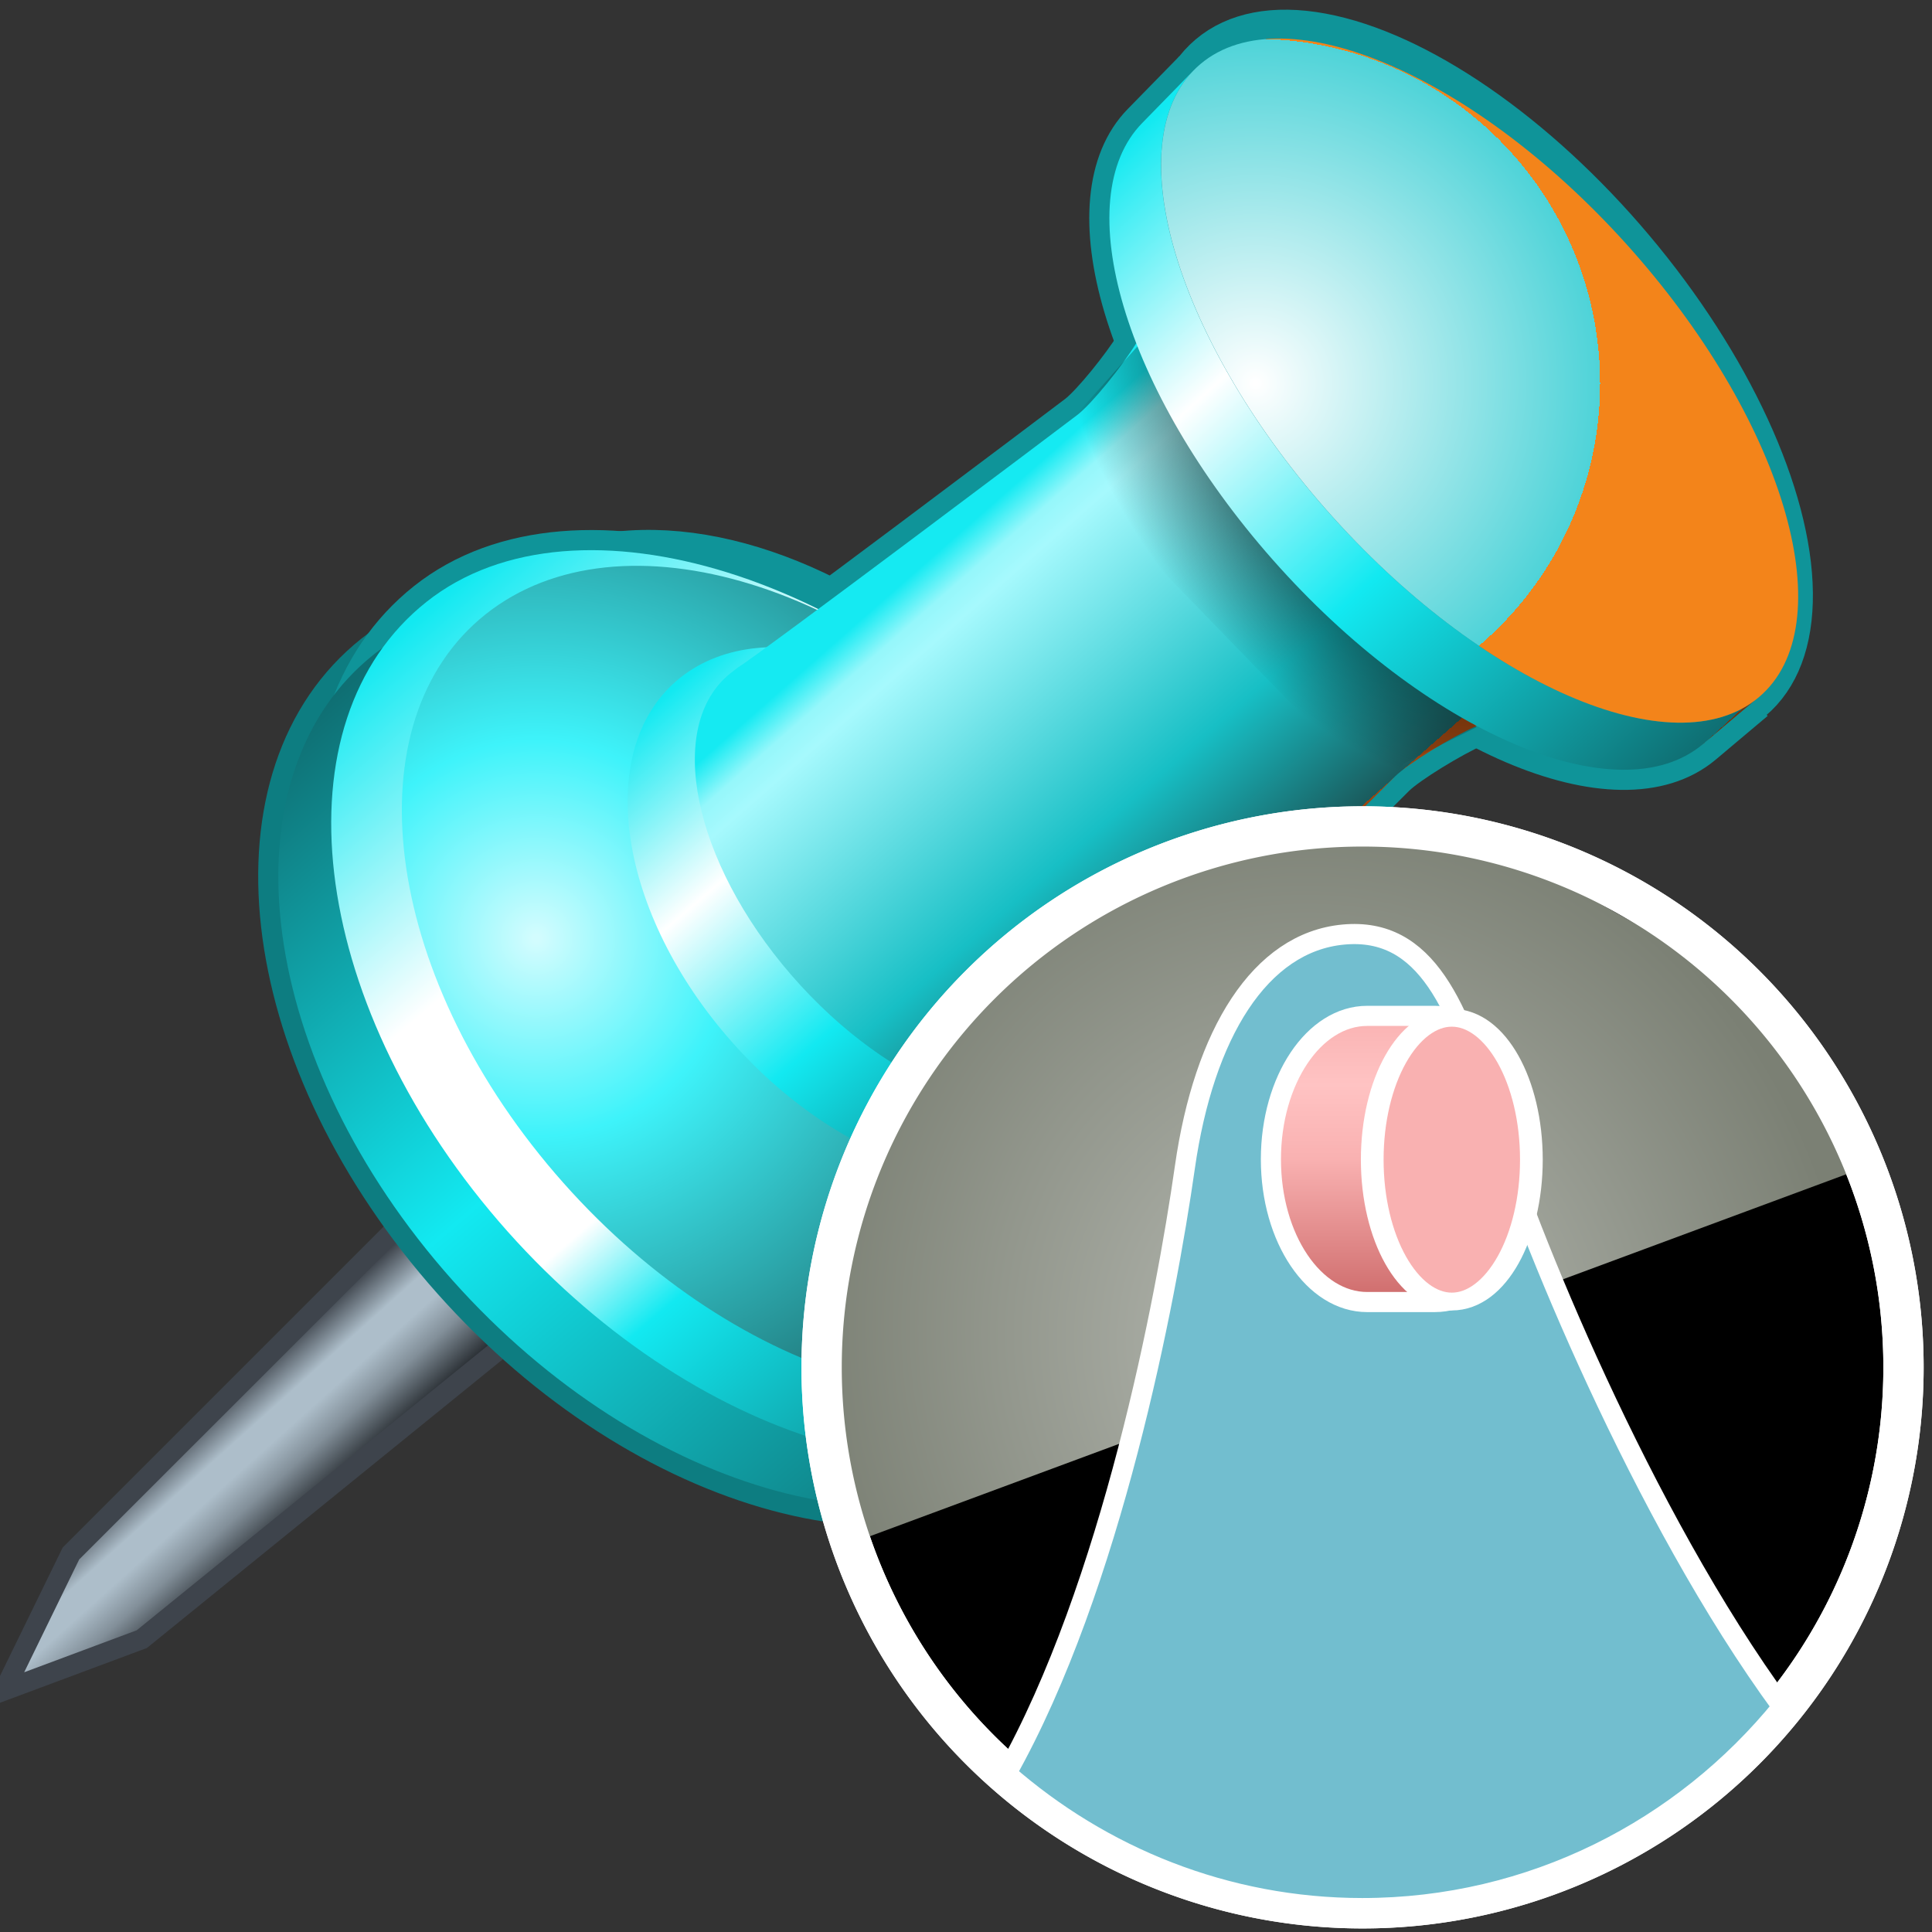 <?xml version="1.0" encoding="UTF-8" standalone="no"?>
<!-- Created with Inkscape (http://www.inkscape.org/) -->

<svg
   xmlns:i="http://ns.adobe.com/AdobeIllustrator/10.0/"
   xmlns:a="http://ns.adobe.com/AdobeSVGViewerExtensions/3.0/"
   xmlns:dc="http://purl.org/dc/elements/1.1/"
   xmlns:cc="http://creativecommons.org/ns#"
   xmlns:rdf="http://www.w3.org/1999/02/22-rdf-syntax-ns#"
   xmlns:svg="http://www.w3.org/2000/svg"
   xmlns="http://www.w3.org/2000/svg"
   xmlns:xlink="http://www.w3.org/1999/xlink"
   xmlns:sodipodi="http://sodipodi.sourceforge.net/DTD/sodipodi-0.dtd"
   xmlns:inkscape="http://www.inkscape.org/namespaces/inkscape"
   width="48px"
   height="48px"
   id="svg7845"
   version="1.1"
   inkscape:version="0.48.5 r10040"
   sodipodi:docname="vellumattachconstraints.svg">
  <rect width="100%" height="100%" fill="#333333" stroke="none"/>
  <defs
     id="defs7847">
    <linearGradient
       id="linearGradient9480">
      <stop
         style="stop-color:#babdb6;stop-opacity:1;"
         offset="0"
         id="stop9482" />
      <stop
         style="stop-color:#7b8074;stop-opacity:1;"
         offset="1"
         id="stop9484" />
    </linearGradient>
    <linearGradient
       id="linearGradient9466">
      <stop
         id="stop9468"
         offset="0"
         style="stop-color:#f9b1b1;stop-opacity:1" />
      <stop
         style="stop-color:#ffc3c3;stop-opacity:1;"
         offset="0.25"
         id="stop9470" />
      <stop
         style="stop-color:#f9b1b1;stop-opacity:1"
         offset="0.5"
         id="stop9472" />
      <stop
         id="stop9474"
         offset="1"
         style="stop-color:#cc6868;stop-opacity:1;" />
    </linearGradient>
    <linearGradient
       id="linearGradient9432">
      <stop
         style="stop-color:#729fcf;stop-opacity:1;"
         offset="0"
         id="stop9434" />
      <stop
         id="stop9442"
         offset="0.25"
         style="stop-color:#94b4d6;stop-opacity:1;" />
      <stop
         id="stop9440"
         offset="0.5"
         style="stop-color:#7098c4;stop-opacity:1;" />
      <stop
         style="stop-color:#376aa1;stop-opacity:1;"
         offset="1"
         id="stop9436" />
    </linearGradient>
    <linearGradient
       id="linearGradient8802">
      <stop
         style="stop-color:#555753;stop-opacity:1;"
         offset="0"
         id="stop8804" />
      <stop
         style="stop-color:#b1b3af;stop-opacity:1;"
         offset="1"
         id="stop8806" />
    </linearGradient>
    <linearGradient
       id="linearGradient8550">
      <stop
         id="stop8552"
         offset="0"
         style="stop-color:#f57900;stop-opacity:1;" />
      <stop
         style="stop-color:#ffae5e;stop-opacity:1;"
         offset="0.142"
         id="stop8554" />
      <stop
         id="stop8556"
         offset="1"
         style="stop-color:#f57900;stop-opacity:1;" />
    </linearGradient>
    <linearGradient
       id="linearGradient8512">
      <stop
         style="stop-color:#f57900;stop-opacity:1;"
         offset="0"
         id="stop8514" />
      <stop
         id="stop8520"
         offset="0.5"
         style="stop-color:#ffae5e;stop-opacity:1;" />
      <stop
         style="stop-color:#f57900;stop-opacity:1;"
         offset="1"
         id="stop8516" />
    </linearGradient>
    <linearGradient
       y2="1528.29"
       x2="240.81"
       y1="1525.703"
       x1="238.486"
       gradientUnits="userSpaceOnUse"
       id="XMLID_869_">
      <stop
         id="stop18057"
         style="stop-color:#3E444C"
         offset="0.006" />
      <stop
         id="stop18059"
         style="stop-color:#ADBECA"
         offset="0.298" />
      <stop
         id="stop18061"
         style="stop-color:#ADBECA"
         offset="0.477" />
      <stop
         id="stop18063"
         style="stop-color:#828F99"
         offset="0.702" />
      <stop
         id="stop18065"
         style="stop-color:#292E33"
         offset="1" />
      <a:midPointStop
         style="stop-color:#3E444C"
         offset="0.006" />
      <a:midPointStop
         style="stop-color:#3E444C"
         offset="0.5" />
      <a:midPointStop
         style="stop-color:#ADBECA"
         offset="0.298" />
      <a:midPointStop
         style="stop-color:#ADBECA"
         offset="0.5" />
      <a:midPointStop
         style="stop-color:#ADBECA"
         offset="0.477" />
      <a:midPointStop
         style="stop-color:#ADBECA"
         offset="0.5" />
      <a:midPointStop
         style="stop-color:#828F99"
         offset="0.702" />
      <a:midPointStop
         style="stop-color:#828F99"
         offset="0.5" />
      <a:midPointStop
         style="stop-color:#292E33"
         offset="1" />
    </linearGradient>
    <linearGradient
       inkscape:collect="always"
       xlink:href="#XMLID_870_"
       id="linearGradient30967"
       gradientUnits="userSpaceOnUse"
       gradientTransform="translate(-232.547,-1487.574)"
       x1="242.98"
       y1="1506.586"
       x2="260.03"
       y2="1526.39" />
    <linearGradient
       y2="1526.39"
       x2="260.03"
       y1="1506.586"
       x1="242.98"
       gradientUnits="userSpaceOnUse"
       id="XMLID_870_"
       gradientTransform="translate(9.073,-1121.746)">
      <stop
         id="stop18082"
         style="stop-color:#0f6f73;stop-opacity:1;"
         offset="0.006" />
      <stop
         id="stop18084"
         style="stop-color:#12e9f1;stop-opacity:1;"
         offset="0.461" />
      <stop
         id="stop18086"
         style="stop-color:#0f6f73;stop-opacity:1;"
         offset="1" />
      <a:midPointStop
         style="stop-color:#73340F"
         offset="0.006" />
      <a:midPointStop
         style="stop-color:#73340F"
         offset="0.5" />
      <a:midPointStop
         style="stop-color:#F17912"
         offset="0.461" />
      <a:midPointStop
         style="stop-color:#F17912"
         offset="0.5" />
      <a:midPointStop
         style="stop-color:#73340F"
         offset="1" />
    </linearGradient>
    <linearGradient
       inkscape:collect="always"
       xlink:href="#XMLID_871_"
       id="linearGradient30964"
       gradientUnits="userSpaceOnUse"
       gradientTransform="translate(-232.547,-1487.574)"
       x1="244.283"
       y1="1505.286"
       x2="261.463"
       y2="1525.255" />
    <linearGradient
       y2="1525.255"
       x2="261.463"
       y1="1505.286"
       x1="244.283"
       gradientUnits="userSpaceOnUse"
       id="XMLID_871_"
       gradientTransform="translate(9.073,-1121.746)">
      <stop
         id="stop18091"
         style="stop-color:#12e9f1;stop-opacity:1;"
         offset="0.006" />
      <stop
         id="stop18093"
         style="stop-color:#ffffff;stop-opacity:1;"
         offset="0.292" />
      <stop
         id="stop18095"
         style="stop-color:#ffffff;stop-opacity:1;"
         offset="0.545" />
      <stop
         id="stop18097"
         style="stop-color:#12e9f1;stop-opacity:1;"
         offset="0.652" />
      <stop
         id="stop18099"
         style="stop-color:#0f6f73;stop-opacity:1;"
         offset="1" />
      <a:midPointStop
         style="stop-color:#F17912"
         offset="0.006" />
      <a:midPointStop
         style="stop-color:#F17912"
         offset="0.5" />
      <a:midPointStop
         style="stop-color:#FAAF3E"
         offset="0.292" />
      <a:midPointStop
         style="stop-color:#FAAF3E"
         offset="0.5" />
      <a:midPointStop
         style="stop-color:#FAAF3E"
         offset="0.545" />
      <a:midPointStop
         style="stop-color:#FAAF3E"
         offset="0.5" />
      <a:midPointStop
         style="stop-color:#F17912"
         offset="0.652" />
      <a:midPointStop
         style="stop-color:#F17912"
         offset="0.5" />
      <a:midPointStop
         style="stop-color:#73340F"
         offset="1" />
    </linearGradient>
    <radialGradient
       inkscape:collect="always"
       xlink:href="#XMLID_872_"
       id="radialGradient30961"
       gradientUnits="userSpaceOnUse"
       gradientTransform="translate(-232.547,-1487.574)"
       cx="247.017"
       cy="1513.643"
       fx="247.017"
       fy="1513.643"
       r="14.582" />
    <radialGradient
       gradientUnits="userSpaceOnUse"
       fy="1513.643"
       fx="247.017"
       r="14.582"
       cy="1513.643"
       cx="247.017"
       id="XMLID_872_"
       gradientTransform="translate(9.073,-1121.746)">
      <stop
         id="stop18104"
         style="stop-color:#d2fcfe;stop-opacity:1;"
         offset="0.006" />
      <stop
         id="stop18106"
         style="stop-color:#3ef3fa;stop-opacity:1;"
         offset="0.337" />
      <stop
         id="stop18110"
         style="stop-color:#1c6466;stop-opacity:1;"
         offset="1" />
      <a:midPointStop
         style="stop-color:#FAAF3E"
         offset="0.006" />
      <a:midPointStop
         style="stop-color:#FAAF3E"
         offset="0.5" />
      <a:midPointStop
         style="stop-color:#FAAF3E"
         offset="0.337" />
      <a:midPointStop
         style="stop-color:#FAAF3E"
         offset="0.5" />
      <a:midPointStop
         style="stop-color:#F17912"
         offset="0.652" />
      <a:midPointStop
         style="stop-color:#F17912"
         offset="0.5" />
      <a:midPointStop
         style="stop-color:#73340F"
         offset="1" />
    </radialGradient>
    <linearGradient
       inkscape:collect="always"
       xlink:href="#XMLID_877_"
       id="linearGradient30958"
       gradientUnits="userSpaceOnUse"
       gradientTransform="translate(-232.547,-1487.574)"
       x1="250.594"
       y1="1507.167"
       x2="260.634"
       y2="1518.866" />
    <linearGradient
       y2="1509.797"
       x2="274.927"
       y1="1494.385"
       x1="260.883"
       gradientUnits="userSpaceOnUse"
       id="XMLID_877_"
       gradientTransform="translate(9.073,-1121.746)">
      <stop
         id="stop18181"
         style="stop-color:#12e9f1;stop-opacity:1;"
         offset="0.006" />
      <stop
         id="stop18183"
         style="stop-color:#ffffff;stop-opacity:1;"
         offset="0.292" />
      <stop
         id="stop18185"
         style="stop-color:#12e9f1;stop-opacity:1;"
         offset="0.59" />
      <stop
         id="stop18187"
         style="stop-color:#0f6f73;stop-opacity:1;"
         offset="1" />
      <a:midPointStop
         style="stop-color:#F17912"
         offset="0.006" />
      <a:midPointStop
         style="stop-color:#F17912"
         offset="0.5" />
      <a:midPointStop
         style="stop-color:#FAAF3E"
         offset="0.292" />
      <a:midPointStop
         style="stop-color:#FAAF3E"
         offset="0.5" />
      <a:midPointStop
         style="stop-color:#F17912"
         offset="0.59" />
      <a:midPointStop
         style="stop-color:#F17912"
         offset="0.5" />
      <a:midPointStop
         style="stop-color:#73340F"
         offset="1" />
    </linearGradient>
    <linearGradient
       inkscape:collect="always"
       xlink:href="#XMLID_874_"
       id="linearGradient30955"
       gradientUnits="userSpaceOnUse"
       gradientTransform="translate(-232.547,-1487.574)"
       x1="255.886"
       y1="1504.661"
       x2="263.778"
       y2="1513.642" />
    <linearGradient
       y2="1513.642"
       x2="263.778"
       y1="1504.661"
       x1="255.886"
       gradientUnits="userSpaceOnUse"
       id="XMLID_874_"
       gradientTransform="translate(9.073,-1121.746)">
      <stop
         id="stop18128"
         style="stop-color:#15eaf2;stop-opacity:1;"
         offset="0.022" />
      <stop
         id="stop18130"
         style="stop-color:#95f7fb;stop-opacity:1;"
         offset="0.098" />
      <stop
         id="stop18132"
         style="stop-color:#a6f9fd;stop-opacity:1;"
         offset="0.157" />
      <stop
         id="stop18134"
         style="stop-color:#17bfc5;stop-opacity:1;"
         offset="0.674" />
      <stop
         id="stop18136"
         style="stop-color:#1a5b5d;stop-opacity:1;"
         offset="1" />
      <a:midPointStop
         style="stop-color:#F17912"
         offset="0.006" />
      <a:midPointStop
         style="stop-color:#F17912"
         offset="0.345" />
      <a:midPointStop
         style="stop-color:#F99326"
         offset="0.157" />
      <a:midPointStop
         style="stop-color:#F99326"
         offset="0.5" />
      <a:midPointStop
         style="stop-color:#C56417"
         offset="0.674" />
      <a:midPointStop
         style="stop-color:#C56417"
         offset="0.5" />
      <a:midPointStop
         style="stop-color:#994511"
         offset="1" />
    </linearGradient>
    <radialGradient
       inkscape:collect="always"
       xlink:href="#linearGradient31501"
       id="radialGradient31507"
       cx="35.772"
       cy="16.217"
       fx="35.772"
       fy="16.217"
       r="5.43"
       gradientTransform="matrix(0.781,-0.624,1.126,1.409,-11.481,13.655)"
       gradientUnits="userSpaceOnUse" />
    <linearGradient
       inkscape:collect="always"
       id="linearGradient31501">
      <stop
         style="stop-color:#000000;stop-opacity:1;"
         offset="0"
         id="stop31503" />
      <stop
         style="stop-color:#000000;stop-opacity:0;"
         offset="1"
         id="stop31505" />
    </linearGradient>
    <linearGradient
       inkscape:collect="always"
       xlink:href="#XMLID_877_"
       id="linearGradient30948"
       gradientUnits="userSpaceOnUse"
       gradientTransform="translate(-232.547,-1487.574)"
       x1="260.883"
       y1="1494.385"
       x2="274.927"
       y2="1509.797" />
    <linearGradient
       y2="1509.797"
       x2="274.927"
       y1="1494.385"
       x1="260.883"
       gradientUnits="userSpaceOnUse"
       id="linearGradient7811"
       gradientTransform="translate(9.073,-1121.746)">
      <stop
         id="stop7813"
         style="stop-color:#12e9f1;stop-opacity:1;"
         offset="0.006" />
      <stop
         id="stop7815"
         style="stop-color:#ffffff;stop-opacity:1;"
         offset="0.292" />
      <stop
         id="stop7817"
         style="stop-color:#12e9f1;stop-opacity:1;"
         offset="0.59" />
      <stop
         id="stop7819"
         style="stop-color:#0f6f73;stop-opacity:1;"
         offset="1" />
      <a:midPointStop
         style="stop-color:#F17912"
         offset="0.006" />
      <a:midPointStop
         style="stop-color:#F17912"
         offset="0.5" />
      <a:midPointStop
         style="stop-color:#FAAF3E"
         offset="0.292" />
      <a:midPointStop
         style="stop-color:#FAAF3E"
         offset="0.5" />
      <a:midPointStop
         style="stop-color:#F17912"
         offset="0.59" />
      <a:midPointStop
         style="stop-color:#F17912"
         offset="0.5" />
      <a:midPointStop
         style="stop-color:#73340F"
         offset="1" />
    </linearGradient>
    <radialGradient
       inkscape:collect="always"
       xlink:href="#XMLID_878_"
       id="radialGradient30945"
       gradientUnits="userSpaceOnUse"
       gradientTransform="translate(-232.547,-1487.574)"
       cx="264.885"
       cy="1499.855"
       fx="264.885"
       fy="1499.855"
       r="8.559" />
    <radialGradient
       gradientUnits="userSpaceOnUse"
       fy="1499.855"
       fx="264.885"
       r="8.559"
       cy="1499.855"
       cx="264.885"
       id="XMLID_878_"
       gradientTransform="translate(9.073,-1121.746)">
      <stop
         id="stop18192"
         style="stop-color:#ffffff;stop-opacity:1;"
         offset="0.006" />
      <stop
         id="stop18196"
         style="stop-color:#4ed3d8;stop-opacity:1;"
         offset="1" />
      <a:midPointStop
         style="stop-color:#FCDFA8"
         offset="0.006" />
      <a:midPointStop
         style="stop-color:#FCDFA8"
         offset="0.5" />
      <a:midPointStop
         style="stop-color:#FAAF3E"
         offset="0.388" />
      <a:midPointStop
         style="stop-color:#FAAF3E"
         offset="0.5" />
      <a:midPointStop
         style="stop-color:#F3841A"
         offset="1" />
    </radialGradient>
    <radialGradient
       r="8.559"
       fy="1499.855"
       fx="264.885"
       cy="1499.855"
       cx="264.885"
       gradientTransform="translate(-232.547,-1487.574)"
       gradientUnits="userSpaceOnUse"
       id="radialGradient7843"
       xlink:href="#XMLID_878_"
       inkscape:collect="always" />
    <radialGradient
       inkscape:collect="always"
       xlink:href="#linearGradient9480"
       id="radialGradient9486"
       cx="33.032"
       cy="35.565"
       fx="33.032"
       fy="35.565"
       r="12.98"
       gradientTransform="matrix(0.942,-0.335,0.366,1.029,-11.101,8.089)"
       gradientUnits="userSpaceOnUse" />
    <linearGradient
       inkscape:collect="always"
       xlink:href="#linearGradient9466-2"
       id="linearGradient9464"
       gradientUnits="userSpaceOnUse"
       gradientTransform="translate(-3.821,5.464)"
       x1="29.75"
       y1="31.359"
       x2="42.969"
       y2="31.359" />
    <linearGradient
       id="linearGradient9466-2">
      <stop
         id="stop9468-0"
         offset="0"
         style="stop-color:#f9b1b1;stop-opacity:1" />
      <stop
         style="stop-color:#ffc3c3;stop-opacity:1;"
         offset="0.25"
         id="stop9470-5" />
      <stop
         style="stop-color:#f9b1b1;stop-opacity:1"
         offset="0.5"
         id="stop9472-5" />
      <stop
         id="stop9474-2"
         offset="1"
         style="stop-color:#cc6868;stop-opacity:1;" />
    </linearGradient>
  </defs>
  <sodipodi:namedview
     id="base"
     pagecolor="#ffffff"
     bordercolor="#666666"
     borderopacity="1.0"
     inkscape:pageopacity="0.0"
     inkscape:pageshadow="2"
     inkscape:zoom="19.79899"
     inkscape:cx="28.36891"
     inkscape:cy="13.29028"
     inkscape:current-layer="layer1"
     showgrid="true"
     inkscape:grid-bbox="true"
     inkscape:document-units="px"
     inkscape:window-width="2880"
     inkscape:window-height="1557"
     inkscape:window-x="-8"
     inkscape:window-y="-8"
     inkscape:window-maximized="1" />
  <g
     id="layer1"
     inkscape:label="Layer 1"
     inkscape:groupmode="layer">
    <g
       transform="translate(-1.143,-2.761)"
       id="g7741">
      <polyline
         i:knockout="Off"
         points="246.203,1523.445 237.089,1530.839 234.291,1531.882      235.66,1529.078 243.88,1520.858 "
         id="polyline18054"
         style="fill:none;stroke:#3e444c"
         transform="translate(-232.547,-1487.574)" />
      <polyline
         i:knockout="Off"
         points="246.203,1523.445 237.087,1530.839 234.291,1531.882      235.658,1529.078 243.88,1520.858 "
         id="polyline18067"
         style="fill:url(#XMLID_869_)"
         transform="translate(-232.547,-1487.574)" />
      <path
         i:knockout="Off"
         d="m 25.759,23.515 c 3.822,4.477 5.478,12.314 1.722,15.297 -3.755,2.98 -10.614,0.967 -15.321,-4.5 -4.705,-5.467 -5.477,-12.315 -1.722,-15.297 3.755,-2.982 11.024,-0.535 15.321,4.5 z"
         id="path18069"
         style="fill:none;stroke:#0d7d81;stroke-opacity:1"
         inkscape:connector-curvature="0" />
      <path
         i:knockout="Off"
         d="m 27.124,22.297 c 3.851,4.516 5.543,12.398 1.789,15.382 -3.756,2.981 -10.645,0.929 -15.387,-4.583 -4.742,-5.513 -5.543,-12.398 -1.789,-15.38 3.756,-2.984 11.057,-0.496 15.387,4.581 z"
         id="path18071"
         style="fill:none;stroke:#0f9499;stroke-opacity:1"
         inkscape:connector-curvature="0" />
      <ellipse
         i:knockout="Off"
         transform="matrix(0.783,-0.622,0.622,0.783,-1119.558,-1001.314)"
         cx="253.555"
         cy="1514.673"
         rx="7.751"
         ry="11.967"
         id="ellipse18073"
         sodipodi:cx="253.55499"
         sodipodi:cy="1514.673"
         sodipodi:rx="7.7509999"
         sodipodi:ry="11.967"
         style="fill:none;stroke:#0f9499;stroke-opacity:1"
         d="m 261.306,1514.673 c 0,6.609 -3.47,11.967 -7.751,11.967 -4.281,0 -7.751,-5.358 -7.751,-11.967 0,-6.609 3.47,-11.967 7.751,-11.967 4.281,0 7.751,5.358 7.751,11.967 z" />
      <path
         i:knockout="Off"
         d="m 28.186,29.759 c -1.619,1.305 -4.923,0.063 -7.381,-2.771 -2.457,-2.835 -3.138,-6.19 -1.52,-7.495 l 0.182,-0.143 c 0.541,-0.325 8.143,-6.05 8.446,-6.283 0.36,-0.279 1.104,-1.201 1.462,-1.779 l 8.457,9.508 c -0.62,0.273 -1.701,0.934 -2.027,1.253 -0.273,0.268 -7,6.999 -7.397,7.489 l -0.222,0.221 z"
         id="path18075"
         style="fill:none;stroke:#0f9499;stroke-opacity:1"
         inkscape:connector-curvature="0" />
      <path
         i:knockout="Off"
         d="m 43.449,21.25 1.288,-1.084 c -2.154,1.625 -6.875,-0.465 -10.644,-4.74 -3.719,-4.221 -5.146,-9.019 -3.296,-10.914 l -1.275,1.304 c -1.855,1.891 -0.453,6.661 3.237,10.845 3.798,4.305 8.586,6.359 10.69,4.589 z"
         id="path18077"
         style="fill:none;stroke:#0f9499;stroke-opacity:1"
         inkscape:connector-curvature="0" />
      <ellipse
         i:knockout="Off"
         transform="matrix(0.765,-0.644,0.644,0.765,-1134.832,-961.028)"
         cx="270.451"
         cy="1499.792"
         rx="4.981"
         ry="10.488"
         id="ellipse18079"
         sodipodi:cx="270.45099"
         sodipodi:cy="1499.792"
         sodipodi:rx="4.9809999"
         sodipodi:ry="10.488"
         style="fill:none;stroke:#0f9499;stroke-opacity:1"
         d="m 275.432,1499.792 c 0,5.792 -2.23,10.488 -4.981,10.488 -2.751,0 -4.981,-4.696 -4.981,-10.488 0,-5.792 2.23,-10.488 4.981,-10.488 2.751,0 4.981,4.696 4.981,10.488 z" />
      <path
         i:knockout="Off"
         d="m 25.757,23.515 c 3.822,4.477 5.479,12.314 1.724,15.297 -3.755,2.98 -10.615,0.967 -15.321,-4.5 -4.705,-5.467 -5.477,-12.315 -1.723,-15.297 3.755,-2.981 11.023,-0.535 15.32,4.5 z"
         id="path18088"
         style="fill:url(#linearGradient30967)"
         inkscape:connector-curvature="0" />
      <path
         i:knockout="Off"
         d="m 27.124,22.297 c 3.851,4.516 5.543,12.398 1.788,15.382 -3.755,2.981 -10.644,0.929 -15.386,-4.583 -4.742,-5.513 -5.543,-12.398 -1.789,-15.38 3.756,-2.984 11.057,-0.496 15.387,4.581 z"
         id="path18101"
         style="fill:url(#linearGradient30964)"
         inkscape:connector-curvature="0" />
      <path
         i:knockout="Off"
         d="m 27.077,22.279 c 4.305,5.012 5.079,11.234 1.728,13.897 -3.353,2.661 -9.561,0.755 -13.866,-4.257 -4.306,-5.014 -5.08,-11.236 -1.729,-13.898 3.352,-2.662 9.56,-0.756 13.867,4.258 z"
         id="path18112"
         style="fill:url(#radialGradient30961)"
         inkscape:connector-curvature="0" />
      <path
         i:knockout="Off"
         d="m 26.928,22.376 c 2.771,3.23 3.29,7.222 1.158,8.915 -2.132,1.693 -6.106,0.447 -8.879,-2.781 -2.771,-3.23 -3.29,-7.223 -1.157,-8.916 2.133,-1.693 6.107,-0.448 8.878,2.782 z"
         id="path18123"
         style="fill:url(#linearGradient30958);fill-opacity:1"
         inkscape:connector-curvature="0" />
      <path
         i:knockout="Off"
         d="m 28.185,29.759 c -1.618,1.305 -4.922,0.063 -7.38,-2.771 -2.457,-2.835 -3.139,-6.19 -1.521,-7.495 l 0.183,-0.143 c 0.539,-0.325 8.143,-6.05 8.446,-6.283 0.36,-0.279 1.104,-1.201 1.46,-1.779 l 8.459,9.508 c -0.621,0.273 -1.701,0.934 -2.027,1.253 -0.273,0.268 -7.001,6.999 -7.397,7.489 l -0.223,0.221 z"
         id="path18138"
         style="fill:url(#linearGradient30955)"
         inkscape:connector-curvature="0" />
      <path
         inkscape:connector-curvature="0"
         id="path31499"
         d="m 26.971,13.806 1.01,-0.859 1.818,-2.02 8.031,9.899 -1.818,0.909 -0.606,0.758 z"
         style="fill:url(#radialGradient31507);fill-opacity:1;stroke:none" />
      <path
         i:knockout="Off"
         a:adobe-blending-mode="multiply"
         d="m 28.185,29.759 c -1.618,1.305 -4.922,0.063 -7.38,-2.771 -2.457,-2.835 -3.139,-6.19 -1.521,-7.495 l 0.183,-0.143 c 0.539,-0.325 8.143,-6.05 8.446,-6.283 0.36,-0.279 1.104,-1.201 1.46,-1.779 l 8.459,9.508 c -0.621,0.273 -1.701,0.934 -2.027,1.253 -0.273,0.268 -7.001,6.999 -7.397,7.489 l -0.223,0.221 z"
         id="path18159"
         style="fill:none"
         inkscape:connector-curvature="0" />
      <path
         i:knockout="Off"
         d="m 43.449,21.25 1.287,-1.084 c -2.154,1.625 -6.874,-0.465 -10.643,-4.74 -3.72,-4.221 -5.146,-9.019 -3.298,-10.914 l -1.273,1.304 c -1.855,1.891 -0.455,6.661 3.236,10.845 3.799,4.305 8.587,6.359 10.691,4.589 z"
         id="path18189"
         style="fill:url(#linearGradient30948)"
         inkscape:connector-curvature="0" />
      <path
         i:knockout="Off"
         d="m 41.715,9.01 c 3.829,4.345 5.228,9.304 3.124,11.075 -2.105,1.771 -6.916,-0.315 -10.745,-4.66 -3.829,-4.346 -5.229,-9.304 -3.124,-11.075 2.105,-1.771 6.916,0.316 10.745,4.66 z"
         id="path18198"
         style="fill:url(#radialGradient7843)"
         inkscape:connector-curvature="0" />
    </g>
    <path
       sodipodi:type="arc"
       style="color:#000000;fill:#000000;fill-opacity:1;fill-rule:nonzero;stroke:#ffffff;stroke-width:0.895;stroke-linecap:butt;stroke-linejoin:miter;stroke-miterlimit:4;stroke-opacity:1;stroke-dasharray:none;stroke-dashoffset:2;marker:none;visibility:visible;display:inline;overflow:visible;enable-background:accumulate"
       id="path7996"
       sodipodi:cx="35.860416"
       sodipodi:cy="35.67614"
       sodipodi:rx="12.020815"
       sodipodi:ry="12.020815"
       d="m 47.881,35.676 a 12.021,12.021 0 1 1 -24.042,0 12.021,12.021 0 1 1 24.042,0 z"
       transform="matrix(1.118,0,0,1.118,-6.239,-5.914)" />
    <path
       style="fill:url(#radialGradient9486);stroke:none;fill-opacity:1"
       d="m 21.112,38.353 25.203,-9.344 -3.334,-4.748 -6.313,-3.536 -7.778,0.556 -6.212,5 -2.323,6.768 z"
       id="path9476"
       inkscape:connector-curvature="0"
       sodipodi:nodetypes="cccccccc" />
    <path
       transform="matrix(1.118,0,0,1.118,-6.239,-5.914)"
       d="m 47.881,35.676 a 12.021,12.021 0 1 1 -24.042,0 12.021,12.021 0 1 1 24.042,0 z"
       sodipodi:ry="12.020815"
       sodipodi:rx="12.020815"
       sodipodi:cy="35.67614"
       sodipodi:cx="35.860416"
       id="path9478"
       style="color:#000000;fill:none;fill-opacity:1;fill-rule:nonzero;stroke:#ffffff;stroke-width:0.895;stroke-linecap:butt;stroke-linejoin:miter;stroke-miterlimit:4;stroke-opacity:1;stroke-dasharray:none;stroke-dashoffset:2;marker:none;visibility:visible;display:inline;overflow:visible;enable-background:accumulate"
       sodipodi:type="arc" />
    <path
       sodipodi:type="arc"
       style="color:#000000;fill:#ffffff;fill-opacity:1;fill-rule:nonzero;stroke:none;stroke-width:0.5;marker:none;visibility:visible;display:inline;overflow:visible;enable-background:accumulate"
       id="path9490"
       sodipodi:cx="34.496708"
       sodipodi:cy="30.97893"
       sodipodi:rx="1.5657364"
       sodipodi:ry="1.8182746"
       d="m 36.062,30.979 a 1.566,1.818 0 1 1 -3.131,0 1.566,1.818 0 1 1 3.131,0 z"
       transform="translate(-0.606,-0.253)" />
    <path
       style="color:#000000;fill:#72becf;fill-opacity:1;fill-rule:nonzero;stroke:#ffffff;stroke-width:0.5;stroke-linecap:butt;stroke-linejoin:miter;stroke-miterlimit:4;stroke-opacity:1;stroke-dasharray:none;stroke-dashoffset:2;marker:none;visibility:visible;display:inline;overflow:visible;enable-background:accumulate"
       d="M 33.375,23.219 C 31.304,23.412 29.911,25.682 29.438,29 28.964,32.318 27.616,39.414 25,44.062 c 2.362,2.066 5.459,3.344 8.844,3.344 4.215,0 7.974,-1.963 10.438,-5 C 40.8,37.661 37.9,30.506 37.072,27.758 36.245,25.01 35.446,23.026 33.375,23.219 z"
       id="path9492"
       inkscape:connector-curvature="0"
       sodipodi:nodetypes="zzcsczz" />
    <g
       transform="matrix(0,0.559,-0.559,0,55.4,10.605)"
       id="g9601">
      <path
         style="color:#000000;fill:url(#linearGradient9464);fill-opacity:1;fill-rule:nonzero;stroke:#ffffff;stroke-width:0.894;stroke-miterlimit:4;stroke-dasharray:none;marker:none;visibility:visible;display:inline;overflow:visible;enable-background:accumulate"
         d="m 32.554,31.027 c -3.515,0 -6.375,1.941 -6.375,4.312 l 0,3 c 0,2.371 2.86,4.281 6.375,4.281 3.515,0 6.344,-1.91 6.344,-4.281 l 0,-3 c 0,-2.371 -2.829,-4.312 -6.344,-4.312 z"
         id="path9444"
         inkscape:connector-curvature="0"
         sodipodi:nodetypes="sccsccs" />
      <path
         sodipodi:type="arc"
         style="color:#000000;fill:#f9b1b1;fill-opacity:1;fill-rule:nonzero;stroke:#ffffff;stroke-width:0.785;stroke-linecap:butt;stroke-linejoin:miter;stroke-miterlimit:4;stroke-opacity:1;stroke-dasharray:none;stroke-dashoffset:2;marker:none;visibility:visible;display:inline;overflow:visible;enable-background:accumulate"
         id="path9446"
         sodipodi:cx="36.285713"
         sodipodi:cy="29"
         sodipodi:rx="6.25"
         sodipodi:ry="2.75"
         d="m 42.536,29 c 0,1.519 -2.798,2.75 -6.25,2.75 -3.452,0 -6.25,-1.231 -6.25,-2.75 0,-1.519 2.798,-2.75 6.25,-2.75 3.452,0 6.25,1.231 6.25,2.75 z"
         transform="matrix(1.009,0,0,1.286,-4.043,-2.714)" />
    </g>
  </g>
</svg>
